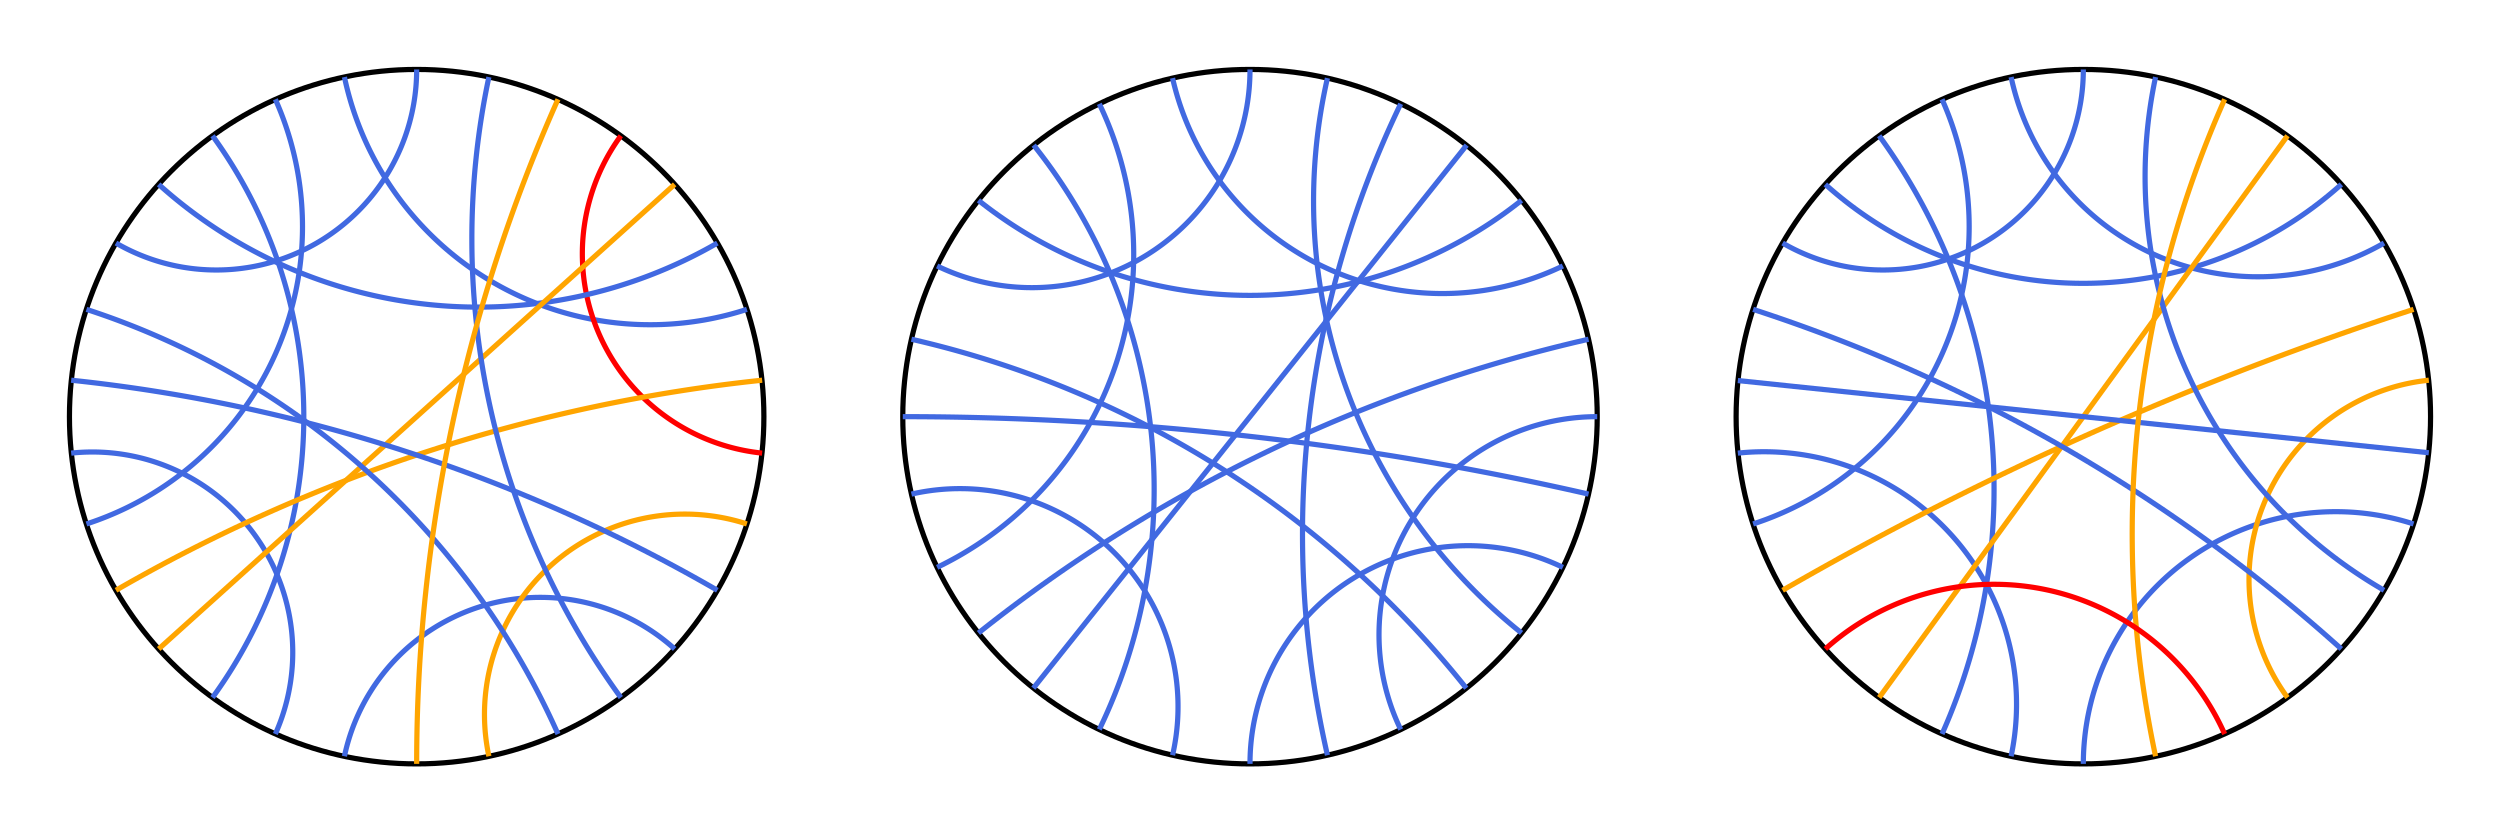 <?xml version="1.0" encoding="utf-8" ?>
<svg baseProfile="tiny" height="500px" version="1.2" width="1500px" xmlns="http://www.w3.org/2000/svg" xmlns:ev="http://www.w3.org/2001/xml-events" xmlns:xlink="http://www.w3.org/1999/xlink"><defs /><g transform="translate(250, 250) scale(208.333, -208.333)"><circle cx="0" cy="0" fill="none" r="1" stroke="black" stroke-width="0.015" /><path d="M -0.208 0.978 A 0.9 0.9 0 0 1 0.951 0.309" fill="none" stroke="royalblue" stroke-width="0.015" /><path d="M -0.407 0.914 A 0.9 0.9 0 0 0 -0.951 -0.309" fill="none" stroke="royalblue" stroke-width="0.015" /><path d="M -0.588 0.809 A 1.376 1.376 0 0 0 -0.588 -0.809" fill="none" stroke="royalblue" stroke-width="0.015" /><path d="M -0.995 -0.105 A 0.577 0.577 0 0 0 -0.407 -0.914" fill="none" stroke="royalblue" stroke-width="0.015" /><path d="M -0.208 -0.978 A 0.577 0.577 0 0 0 0.743 -0.669" fill="none" stroke="royalblue" stroke-width="0.015" /><path d="M 0.208 -0.978 A 0.577 0.577 0 0 0 0.951 -0.309" fill="none" stroke="orange" stroke-width="0.015" /><path d="M 0.995 -0.105 A 0.577 0.577 0 0 0 0.588 0.809" fill="none" stroke="red" stroke-width="0.015" /><path d="M 6.123233995736766e-17 1.0 A 0.577 0.577 0 0 0 -0.866 0.5" fill="none" stroke="royalblue" stroke-width="0.015" /><path d="M -0.743 0.669 A 1.376 1.376 0 0 1 0.866 0.5" fill="none" stroke="royalblue" stroke-width="0.015" /><line stroke="orange" stroke-width="0.015" x1="-0.743" x2="0.743" y1="-0.669" y2="0.669" /><path d="M -0.866 -0.5 A 4.705 4.705 0 0 0 0.995 0.105" fill="none" stroke="orange" stroke-width="0.015" /><path d="M 0.588 -0.809 A 2.246 2.246 0 0 0 0.208 0.978" fill="none" stroke="royalblue" stroke-width="0.015" /><path d="M -0.951 0.309 A 2.246 2.246 0 0 0 0.407 -0.914" fill="none" stroke="royalblue" stroke-width="0.015" /><path d="M -0.995 0.105 A 4.705 4.705 0 0 0 0.866 -0.5" fill="none" stroke="royalblue" stroke-width="0.015" /><path d="M -1.8369701987210297e-16 -1.0 A 4.705 4.705 0 0 0 0.407 0.914" fill="none" stroke="orange" stroke-width="0.015" /></g><g transform="translate(750, 250) scale(208.333, -208.333)"><circle cx="0" cy="0" fill="none" r="1" stroke="black" stroke-width="0.015" /><path d="M -0.223 0.975 A 0.797 0.797 0 0 1 0.901 0.434" fill="none" stroke="royalblue" stroke-width="0.015" /><path d="M -0.434 0.901 A 1 1 0 0 0 -0.901 -0.434" fill="none" stroke="royalblue" stroke-width="0.015" /><path d="M -0.623 0.782 A 1.591 1.591 0 0 0 -0.434 -0.901" fill="none" stroke="royalblue" stroke-width="0.015" /><path d="M -0.975 -0.223 A 0.628 0.628 0 0 0 -0.223 -0.975" fill="none" stroke="royalblue" stroke-width="0.015" /><path d="M -1.8369701987210297e-16 -1.0 A 0.628 0.628 0 0 0 0.901 -0.434" fill="none" stroke="royalblue" stroke-width="0.015" /><path d="M 0.434 -0.901 A 0.628 0.628 0 0 0 1.0 -2.4492935982947064e-16" fill="none" stroke="royalblue" stroke-width="0.015" /><path d="M 6.123233995736766e-17 1.0 A 0.628 0.628 0 0 0 -0.901 0.434" fill="none" stroke="royalblue" stroke-width="0.015" /><path d="M -0.782 0.623 A 1.254 1.254 0 0 1 0.782 0.623" fill="none" stroke="royalblue" stroke-width="0.015" /><line stroke="royalblue" stroke-width="0.015" x1="-0.624" x2="0.624" y1="-0.782" y2="0.782" /><path d="M -0.782 -0.623 A 4.381 4.381 0 0 0 0.975 0.223" fill="none" stroke="royalblue" stroke-width="0.015" /><path d="M 0.782 -0.623 A 1.591 1.591 0 0 0 0.223 0.975" fill="none" stroke="royalblue" stroke-width="0.015" /><path d="M -0.975 0.223 A 2.858 2.858 0 0 0 0.623 -0.782" fill="none" stroke="royalblue" stroke-width="0.015" /><path d="M -1.0 1.2246467991473532e-16 A 8.875 8.875 0 0 0 0.975 -0.223" fill="none" stroke="royalblue" stroke-width="0.015" /><path d="M 0.223 -0.975 A 2.858 2.858 0 0 0 0.434 0.901" fill="none" stroke="royalblue" stroke-width="0.015" /></g><g transform="translate(1250, 250) scale(208.333, -208.333)"><circle cx="0" cy="0" fill="none" r="1" stroke="black" stroke-width="0.015" /><path d="M -0.208 0.978 A 0.727 0.727 0 0 1 0.866 0.5" fill="none" stroke="royalblue" stroke-width="0.015" /><path d="M -0.407 0.914 A 0.9 0.9 0 0 0 -0.951 -0.309" fill="none" stroke="royalblue" stroke-width="0.015" /><path d="M -0.588 0.809 A 1.732 1.732 0 0 0 -0.407 -0.914" fill="none" stroke="royalblue" stroke-width="0.015" /><path d="M -0.995 -0.105 A 0.727 0.727 0 0 0 -0.208 -0.978" fill="none" stroke="royalblue" stroke-width="0.015" /><path d="M -1.8369701987210297e-16 -1.0 A 0.727 0.727 0 0 0 0.951 -0.309" fill="none" stroke="royalblue" stroke-width="0.015" /><path d="M 0.588 -0.809 A 0.577 0.577 0 0 0 0.995 0.105" fill="none" stroke="orange" stroke-width="0.015" /><path d="M 6.123233995736766e-17 1.0 A 0.577 0.577 0 0 0 -0.866 0.5" fill="none" stroke="royalblue" stroke-width="0.015" /><path d="M -0.743 0.669 A 1.111 1.111 0 0 1 0.743 0.669" fill="none" stroke="royalblue" stroke-width="0.015" /><line stroke="orange" stroke-width="0.015" x1="-0.588" x2="0.588" y1="-0.809" y2="0.809" /><path d="M -0.866 -0.5 A 9.514 9.514 0 0 0 0.951 0.309" fill="none" stroke="orange" stroke-width="0.015" /><path d="M 0.866 -0.5 A 1.376 1.376 0 0 0 0.208 0.978" fill="none" stroke="royalblue" stroke-width="0.015" /><path d="M -0.951 0.309 A 4.705 4.705 0 0 0 0.743 -0.669" fill="none" stroke="royalblue" stroke-width="0.015" /><line stroke="royalblue" stroke-width="0.015" x1="-0.995" x2="0.995" y1="0.104" y2="-0.104" /><path d="M 0.208 -0.978 A 3.078 3.078 0 0 0 0.407 0.914" fill="none" stroke="orange" stroke-width="0.015" /><path d="M -0.743 -0.669 A 0.727 0.727 0 0 0 0.407 -0.914" fill="none" stroke="red" stroke-width="0.015" /></g></svg>